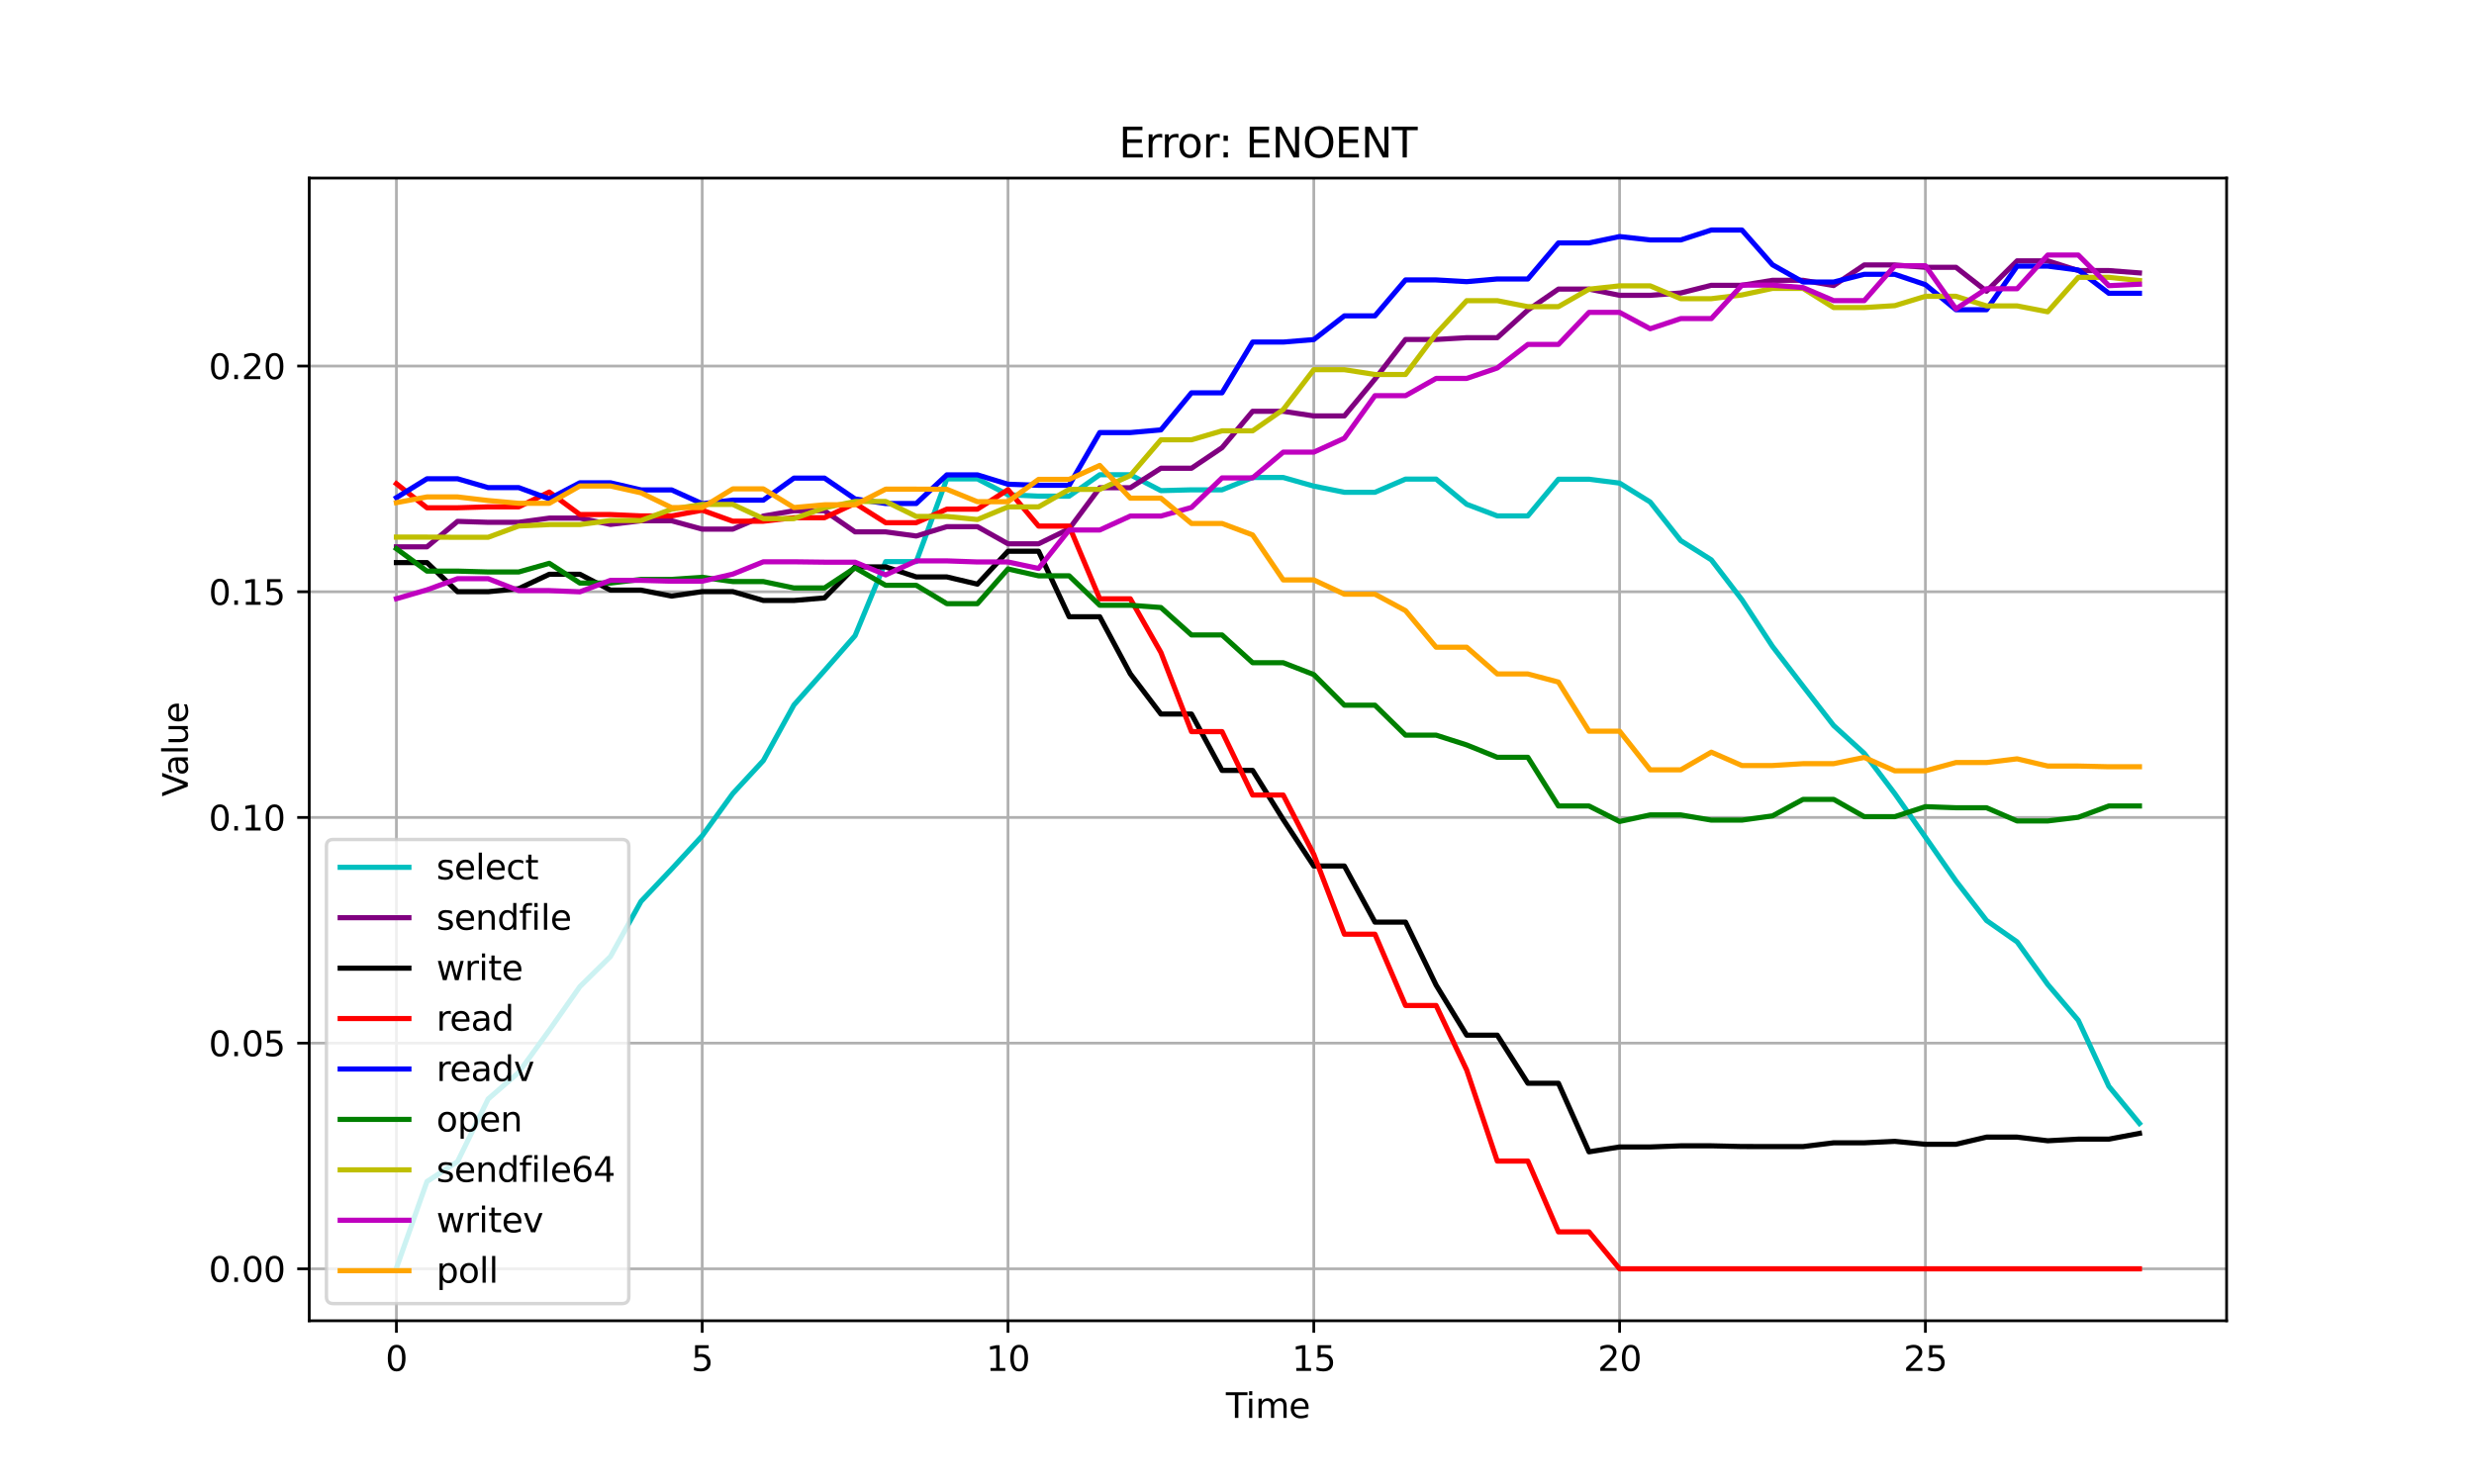 <?xml version="1.0" encoding="utf-8" standalone="no"?>
<!DOCTYPE svg PUBLIC "-//W3C//DTD SVG 1.1//EN"
  "http://www.w3.org/Graphics/SVG/1.1/DTD/svg11.dtd">
<svg xmlns:xlink="http://www.w3.org/1999/xlink" width="720pt" height="432pt" viewBox="0 0 720 432" xmlns="http://www.w3.org/2000/svg" version="1.1">
 <defs>
  <style type="text/css">*{stroke-linejoin: round; stroke-linecap: butt}</style>
 </defs>
 <g id="figure_1">
  <g id="patch_1">
   <path d="M 0 432 
L 720 432 
L 720 0 
L 0 0 
z
" style="fill: #ffffff"/>
  </g>
  <g id="axes_1">
   <g id="patch_2">
    <path d="M 90 384.48 
L 648 384.48 
L 648 51.84 
L 90 51.84 
z
" style="fill: #ffffff"/>
   </g>
   <g id="matplotlib.axis_1">
    <g id="xtick_1">
     <g id="line2d_1">
      <path d="M 115.364 384.48 
L 115.364 51.84 
" clip-path="url(#pcebaffb3e9)" style="fill: none; stroke: #b0b0b0; stroke-width: 0.8; stroke-linecap: square"/>
     </g>
     <g id="line2d_2">
      <defs>
       <path id="m10918c76a4" d="M 0 0 
L 0 3.5 
" style="stroke: #000000; stroke-width: 0.8"/>
      </defs>
      <g>
       <use xlink:href="#m10918c76a4" x="115.364" y="384.48" style="stroke: #000000; stroke-width: 0.8"/>
      </g>
     </g>
     <g id="text_1">
      <!-- 0 -->
      <g transform="translate(112.182 399.078) scale(0.1 -0.1)">
       <defs>
        <path id="DejaVuSans-30" d="M 2034 4250 
Q 1547 4250 1301 3770 
Q 1056 3291 1056 2328 
Q 1056 1369 1301 889 
Q 1547 409 2034 409 
Q 2525 409 2770 889 
Q 3016 1369 3016 2328 
Q 3016 3291 2770 3770 
Q 2525 4250 2034 4250 
z
M 2034 4750 
Q 2819 4750 3233 4129 
Q 3647 3509 3647 2328 
Q 3647 1150 3233 529 
Q 2819 -91 2034 -91 
Q 1250 -91 836 529 
Q 422 1150 422 2328 
Q 422 3509 836 4129 
Q 1250 4750 2034 4750 
z
" transform="scale(0.016)"/>
       </defs>
       <use xlink:href="#DejaVuSans-30"/>
      </g>
     </g>
    </g>
    <g id="xtick_2">
     <g id="line2d_3">
      <path d="M 204.359 384.48 
L 204.359 51.84 
" clip-path="url(#pcebaffb3e9)" style="fill: none; stroke: #b0b0b0; stroke-width: 0.8; stroke-linecap: square"/>
     </g>
     <g id="line2d_4">
      <g>
       <use xlink:href="#m10918c76a4" x="204.359" y="384.48" style="stroke: #000000; stroke-width: 0.8"/>
      </g>
     </g>
     <g id="text_2">
      <!-- 5 -->
      <g transform="translate(201.178 399.078) scale(0.1 -0.1)">
       <defs>
        <path id="DejaVuSans-35" d="M 691 4666 
L 3169 4666 
L 3169 4134 
L 1269 4134 
L 1269 2991 
Q 1406 3038 1543 3061 
Q 1681 3084 1819 3084 
Q 2600 3084 3056 2656 
Q 3513 2228 3513 1497 
Q 3513 744 3044 326 
Q 2575 -91 1722 -91 
Q 1428 -91 1123 -41 
Q 819 9 494 109 
L 494 744 
Q 775 591 1075 516 
Q 1375 441 1709 441 
Q 2250 441 2565 725 
Q 2881 1009 2881 1497 
Q 2881 1984 2565 2268 
Q 2250 2553 1709 2553 
Q 1456 2553 1204 2497 
Q 953 2441 691 2322 
L 691 4666 
z
" transform="scale(0.016)"/>
       </defs>
       <use xlink:href="#DejaVuSans-35"/>
      </g>
     </g>
    </g>
    <g id="xtick_3">
     <g id="line2d_5">
      <path d="M 293.354 384.48 
L 293.354 51.84 
" clip-path="url(#pcebaffb3e9)" style="fill: none; stroke: #b0b0b0; stroke-width: 0.8; stroke-linecap: square"/>
     </g>
     <g id="line2d_6">
      <g>
       <use xlink:href="#m10918c76a4" x="293.354" y="384.48" style="stroke: #000000; stroke-width: 0.8"/>
      </g>
     </g>
     <g id="text_3">
      <!-- 10 -->
      <g transform="translate(286.992 399.078) scale(0.1 -0.1)">
       <defs>
        <path id="DejaVuSans-31" d="M 794 531 
L 1825 531 
L 1825 4091 
L 703 3866 
L 703 4441 
L 1819 4666 
L 2450 4666 
L 2450 531 
L 3481 531 
L 3481 0 
L 794 0 
L 794 531 
z
" transform="scale(0.016)"/>
       </defs>
       <use xlink:href="#DejaVuSans-31"/>
       <use xlink:href="#DejaVuSans-30" x="63.623"/>
      </g>
     </g>
    </g>
    <g id="xtick_4">
     <g id="line2d_7">
      <path d="M 382.349 384.48 
L 382.349 51.84 
" clip-path="url(#pcebaffb3e9)" style="fill: none; stroke: #b0b0b0; stroke-width: 0.8; stroke-linecap: square"/>
     </g>
     <g id="line2d_8">
      <g>
       <use xlink:href="#m10918c76a4" x="382.349" y="384.48" style="stroke: #000000; stroke-width: 0.8"/>
      </g>
     </g>
     <g id="text_4">
      <!-- 15 -->
      <g transform="translate(375.987 399.078) scale(0.1 -0.1)">
       <use xlink:href="#DejaVuSans-31"/>
       <use xlink:href="#DejaVuSans-35" x="63.623"/>
      </g>
     </g>
    </g>
    <g id="xtick_5">
     <g id="line2d_9">
      <path d="M 471.344 384.48 
L 471.344 51.84 
" clip-path="url(#pcebaffb3e9)" style="fill: none; stroke: #b0b0b0; stroke-width: 0.8; stroke-linecap: square"/>
     </g>
     <g id="line2d_10">
      <g>
       <use xlink:href="#m10918c76a4" x="471.344" y="384.48" style="stroke: #000000; stroke-width: 0.8"/>
      </g>
     </g>
     <g id="text_5">
      <!-- 20 -->
      <g transform="translate(464.982 399.078) scale(0.1 -0.1)">
       <defs>
        <path id="DejaVuSans-32" d="M 1228 531 
L 3431 531 
L 3431 0 
L 469 0 
L 469 531 
Q 828 903 1448 1529 
Q 2069 2156 2228 2338 
Q 2531 2678 2651 2914 
Q 2772 3150 2772 3378 
Q 2772 3750 2511 3984 
Q 2250 4219 1831 4219 
Q 1534 4219 1204 4116 
Q 875 4013 500 3803 
L 500 4441 
Q 881 4594 1212 4672 
Q 1544 4750 1819 4750 
Q 2544 4750 2975 4387 
Q 3406 4025 3406 3419 
Q 3406 3131 3298 2873 
Q 3191 2616 2906 2266 
Q 2828 2175 2409 1742 
Q 1991 1309 1228 531 
z
" transform="scale(0.016)"/>
       </defs>
       <use xlink:href="#DejaVuSans-32"/>
       <use xlink:href="#DejaVuSans-30" x="63.623"/>
      </g>
     </g>
    </g>
    <g id="xtick_6">
     <g id="line2d_11">
      <path d="M 560.34 384.48 
L 560.34 51.84 
" clip-path="url(#pcebaffb3e9)" style="fill: none; stroke: #b0b0b0; stroke-width: 0.8; stroke-linecap: square"/>
     </g>
     <g id="line2d_12">
      <g>
       <use xlink:href="#m10918c76a4" x="560.34" y="384.48" style="stroke: #000000; stroke-width: 0.8"/>
      </g>
     </g>
     <g id="text_6">
      <!-- 25 -->
      <g transform="translate(553.977 399.078) scale(0.1 -0.1)">
       <use xlink:href="#DejaVuSans-32"/>
       <use xlink:href="#DejaVuSans-35" x="63.623"/>
      </g>
     </g>
    </g>
    <g id="text_7">
     <!-- Time -->
     <g transform="translate(356.766 412.757) scale(0.1 -0.1)">
      <defs>
       <path id="DejaVuSans-54" d="M -19 4666 
L 3928 4666 
L 3928 4134 
L 2272 4134 
L 2272 0 
L 1638 0 
L 1638 4134 
L -19 4134 
L -19 4666 
z
" transform="scale(0.016)"/>
       <path id="DejaVuSans-69" d="M 603 3500 
L 1178 3500 
L 1178 0 
L 603 0 
L 603 3500 
z
M 603 4863 
L 1178 4863 
L 1178 4134 
L 603 4134 
L 603 4863 
z
" transform="scale(0.016)"/>
       <path id="DejaVuSans-6d" d="M 3328 2828 
Q 3544 3216 3844 3400 
Q 4144 3584 4550 3584 
Q 5097 3584 5394 3201 
Q 5691 2819 5691 2113 
L 5691 0 
L 5113 0 
L 5113 2094 
Q 5113 2597 4934 2840 
Q 4756 3084 4391 3084 
Q 3944 3084 3684 2787 
Q 3425 2491 3425 1978 
L 3425 0 
L 2847 0 
L 2847 2094 
Q 2847 2600 2669 2842 
Q 2491 3084 2119 3084 
Q 1678 3084 1418 2786 
Q 1159 2488 1159 1978 
L 1159 0 
L 581 0 
L 581 3500 
L 1159 3500 
L 1159 2956 
Q 1356 3278 1631 3431 
Q 1906 3584 2284 3584 
Q 2666 3584 2933 3390 
Q 3200 3197 3328 2828 
z
" transform="scale(0.016)"/>
       <path id="DejaVuSans-65" d="M 3597 1894 
L 3597 1613 
L 953 1613 
Q 991 1019 1311 708 
Q 1631 397 2203 397 
Q 2534 397 2845 478 
Q 3156 559 3463 722 
L 3463 178 
Q 3153 47 2828 -22 
Q 2503 -91 2169 -91 
Q 1331 -91 842 396 
Q 353 884 353 1716 
Q 353 2575 817 3079 
Q 1281 3584 2069 3584 
Q 2775 3584 3186 3129 
Q 3597 2675 3597 1894 
z
M 3022 2063 
Q 3016 2534 2758 2815 
Q 2500 3097 2075 3097 
Q 1594 3097 1305 2825 
Q 1016 2553 972 2059 
L 3022 2063 
z
" transform="scale(0.016)"/>
      </defs>
      <use xlink:href="#DejaVuSans-54"/>
      <use xlink:href="#DejaVuSans-69" x="57.959"/>
      <use xlink:href="#DejaVuSans-6d" x="85.742"/>
      <use xlink:href="#DejaVuSans-65" x="183.154"/>
     </g>
    </g>
   </g>
   <g id="matplotlib.axis_2">
    <g id="ytick_1">
     <g id="line2d_13">
      <path d="M 90 369.36 
L 648 369.36 
" clip-path="url(#pcebaffb3e9)" style="fill: none; stroke: #b0b0b0; stroke-width: 0.8; stroke-linecap: square"/>
     </g>
     <g id="line2d_14">
      <defs>
       <path id="mac5ea3d1e0" d="M 0 0 
L -3.5 0 
" style="stroke: #000000; stroke-width: 0.8"/>
      </defs>
      <g>
       <use xlink:href="#mac5ea3d1e0" x="90" y="369.36" style="stroke: #000000; stroke-width: 0.8"/>
      </g>
     </g>
     <g id="text_8">
      <!-- 0.00 -->
      <g transform="translate(60.734 373.159) scale(0.1 -0.1)">
       <defs>
        <path id="DejaVuSans-2e" d="M 684 794 
L 1344 794 
L 1344 0 
L 684 0 
L 684 794 
z
" transform="scale(0.016)"/>
       </defs>
       <use xlink:href="#DejaVuSans-30"/>
       <use xlink:href="#DejaVuSans-2e" x="63.623"/>
       <use xlink:href="#DejaVuSans-30" x="95.41"/>
       <use xlink:href="#DejaVuSans-30" x="159.033"/>
      </g>
     </g>
    </g>
    <g id="ytick_2">
     <g id="line2d_15">
      <path d="M 90 303.66 
L 648 303.66 
" clip-path="url(#pcebaffb3e9)" style="fill: none; stroke: #b0b0b0; stroke-width: 0.8; stroke-linecap: square"/>
     </g>
     <g id="line2d_16">
      <g>
       <use xlink:href="#mac5ea3d1e0" x="90" y="303.66" style="stroke: #000000; stroke-width: 0.8"/>
      </g>
     </g>
     <g id="text_9">
      <!-- 0.05 -->
      <g transform="translate(60.734 307.459) scale(0.1 -0.1)">
       <use xlink:href="#DejaVuSans-30"/>
       <use xlink:href="#DejaVuSans-2e" x="63.623"/>
       <use xlink:href="#DejaVuSans-30" x="95.41"/>
       <use xlink:href="#DejaVuSans-35" x="159.033"/>
      </g>
     </g>
    </g>
    <g id="ytick_3">
     <g id="line2d_17">
      <path d="M 90 237.959 
L 648 237.959 
" clip-path="url(#pcebaffb3e9)" style="fill: none; stroke: #b0b0b0; stroke-width: 0.8; stroke-linecap: square"/>
     </g>
     <g id="line2d_18">
      <g>
       <use xlink:href="#mac5ea3d1e0" x="90" y="237.959" style="stroke: #000000; stroke-width: 0.8"/>
      </g>
     </g>
     <g id="text_10">
      <!-- 0.10 -->
      <g transform="translate(60.734 241.758) scale(0.1 -0.1)">
       <use xlink:href="#DejaVuSans-30"/>
       <use xlink:href="#DejaVuSans-2e" x="63.623"/>
       <use xlink:href="#DejaVuSans-31" x="95.41"/>
       <use xlink:href="#DejaVuSans-30" x="159.033"/>
      </g>
     </g>
    </g>
    <g id="ytick_4">
     <g id="line2d_19">
      <path d="M 90 172.259 
L 648 172.259 
" clip-path="url(#pcebaffb3e9)" style="fill: none; stroke: #b0b0b0; stroke-width: 0.8; stroke-linecap: square"/>
     </g>
     <g id="line2d_20">
      <g>
       <use xlink:href="#mac5ea3d1e0" x="90" y="172.259" style="stroke: #000000; stroke-width: 0.8"/>
      </g>
     </g>
     <g id="text_11">
      <!-- 0.15 -->
      <g transform="translate(60.734 176.058) scale(0.1 -0.1)">
       <use xlink:href="#DejaVuSans-30"/>
       <use xlink:href="#DejaVuSans-2e" x="63.623"/>
       <use xlink:href="#DejaVuSans-31" x="95.41"/>
       <use xlink:href="#DejaVuSans-35" x="159.033"/>
      </g>
     </g>
    </g>
    <g id="ytick_5">
     <g id="line2d_21">
      <path d="M 90 106.558 
L 648 106.558 
" clip-path="url(#pcebaffb3e9)" style="fill: none; stroke: #b0b0b0; stroke-width: 0.8; stroke-linecap: square"/>
     </g>
     <g id="line2d_22">
      <g>
       <use xlink:href="#mac5ea3d1e0" x="90" y="106.558" style="stroke: #000000; stroke-width: 0.8"/>
      </g>
     </g>
     <g id="text_12">
      <!-- 0.20 -->
      <g transform="translate(60.734 110.357) scale(0.1 -0.1)">
       <use xlink:href="#DejaVuSans-30"/>
       <use xlink:href="#DejaVuSans-2e" x="63.623"/>
       <use xlink:href="#DejaVuSans-32" x="95.41"/>
       <use xlink:href="#DejaVuSans-30" x="159.033"/>
      </g>
     </g>
    </g>
    <g id="text_13">
     <!-- Value -->
     <g transform="translate(54.655 231.891) rotate(-90) scale(0.1 -0.1)">
      <defs>
       <path id="DejaVuSans-56" d="M 1831 0 
L 50 4666 
L 709 4666 
L 2188 738 
L 3669 4666 
L 4325 4666 
L 2547 0 
L 1831 0 
z
" transform="scale(0.016)"/>
       <path id="DejaVuSans-61" d="M 2194 1759 
Q 1497 1759 1228 1600 
Q 959 1441 959 1056 
Q 959 750 1161 570 
Q 1363 391 1709 391 
Q 2188 391 2477 730 
Q 2766 1069 2766 1631 
L 2766 1759 
L 2194 1759 
z
M 3341 1997 
L 3341 0 
L 2766 0 
L 2766 531 
Q 2569 213 2275 61 
Q 1981 -91 1556 -91 
Q 1019 -91 701 211 
Q 384 513 384 1019 
Q 384 1609 779 1909 
Q 1175 2209 1959 2209 
L 2766 2209 
L 2766 2266 
Q 2766 2663 2505 2880 
Q 2244 3097 1772 3097 
Q 1472 3097 1187 3025 
Q 903 2953 641 2809 
L 641 3341 
Q 956 3463 1253 3523 
Q 1550 3584 1831 3584 
Q 2591 3584 2966 3190 
Q 3341 2797 3341 1997 
z
" transform="scale(0.016)"/>
       <path id="DejaVuSans-6c" d="M 603 4863 
L 1178 4863 
L 1178 0 
L 603 0 
L 603 4863 
z
" transform="scale(0.016)"/>
       <path id="DejaVuSans-75" d="M 544 1381 
L 544 3500 
L 1119 3500 
L 1119 1403 
Q 1119 906 1312 657 
Q 1506 409 1894 409 
Q 2359 409 2629 706 
Q 2900 1003 2900 1516 
L 2900 3500 
L 3475 3500 
L 3475 0 
L 2900 0 
L 2900 538 
Q 2691 219 2414 64 
Q 2138 -91 1772 -91 
Q 1169 -91 856 284 
Q 544 659 544 1381 
z
M 1991 3584 
L 1991 3584 
z
" transform="scale(0.016)"/>
      </defs>
      <use xlink:href="#DejaVuSans-56"/>
      <use xlink:href="#DejaVuSans-61" x="60.658"/>
      <use xlink:href="#DejaVuSans-6c" x="121.938"/>
      <use xlink:href="#DejaVuSans-75" x="149.721"/>
      <use xlink:href="#DejaVuSans-65" x="213.1"/>
     </g>
    </g>
   </g>
   <g id="line2d_23">
    <path d="M 115.364 369.159 
L 124.263 343.945 
L 133.163 338.143 
L 142.062 319.93 
L 150.962 312.182 
L 159.861 299.897 
L 168.761 287.207 
L 177.66 278.448 
L 186.56 262.389 
L 195.459 252.99 
L 204.359 243.314 
L 213.258 231.02 
L 222.158 221.4 
L 231.057 205.213 
L 239.957 195.192 
L 248.856 185.046 
L 257.756 163.489 
L 266.656 163.489 
L 275.555 139.408 
L 284.455 139.408 
L 293.354 144.019 
L 302.254 144.431 
L 311.153 144.431 
L 320.053 138.201 
L 328.952 138.201 
L 337.852 142.825 
L 346.751 142.591 
L 355.651 142.591 
L 364.55 138.998 
L 373.45 138.998 
L 382.349 141.512 
L 391.249 143.305 
L 400.148 143.305 
L 409.048 139.469 
L 417.947 139.469 
L 426.847 146.802 
L 435.746 150.181 
L 444.646 150.181 
L 453.545 139.505 
L 462.445 139.505 
L 471.344 140.633 
L 480.244 146.135 
L 489.144 157.381 
L 498.043 162.977 
L 506.943 174.573 
L 515.842 188.182 
L 524.742 199.76 
L 533.641 211.204 
L 542.541 219.298 
L 551.44 231.044 
L 560.34 243.695 
L 569.239 256.462 
L 578.139 267.97 
L 587.038 274.191 
L 595.938 286.563 
L 604.837 297.027 
L 613.737 316.243 
L 622.636 327.034 
" clip-path="url(#pcebaffb3e9)" style="fill: none; stroke: #00bfbf; stroke-width: 1.5; stroke-linecap: square"/>
   </g>
   <g id="line2d_24">
    <path d="M 115.364 159.189 
L 124.263 159.189 
L 133.163 151.768 
L 142.062 152.048 
L 150.962 152.048 
L 159.861 150.824 
L 168.761 150.824 
L 177.66 152.66 
L 186.56 151.603 
L 195.459 151.603 
L 204.359 154.033 
L 213.258 154.033 
L 222.158 150.222 
L 231.057 148.685 
L 239.957 148.685 
L 248.856 154.831 
L 257.756 154.831 
L 266.656 156.04 
L 275.555 153.312 
L 284.455 153.312 
L 293.354 158.3 
L 302.254 158.3 
L 311.153 153.964 
L 320.053 141.987 
L 328.952 141.987 
L 337.852 136.311 
L 346.751 136.311 
L 355.651 130.322 
L 364.55 119.728 
L 373.45 119.728 
L 382.349 121.081 
L 391.249 121.081 
L 400.148 110.351 
L 409.048 98.82 
L 417.947 98.82 
L 426.847 98.306 
L 435.746 98.306 
L 444.646 90.254 
L 453.545 84.158 
L 462.445 84.158 
L 471.344 85.968 
L 480.244 85.968 
L 489.144 85.286 
L 498.043 83.052 
L 506.943 83.052 
L 515.842 81.601 
L 524.742 81.601 
L 533.641 83.13 
L 542.541 77.132 
L 551.44 77.132 
L 560.34 77.813 
L 569.239 77.813 
L 578.139 84.777 
L 587.038 75.929 
L 595.938 75.929 
L 604.837 78.767 
L 613.737 78.767 
L 622.636 79.444 
" clip-path="url(#pcebaffb3e9)" style="fill: none; stroke: #800080; stroke-width: 1.5; stroke-linecap: square"/>
   </g>
   <g id="line2d_25">
    <path d="M 115.364 163.77 
L 124.263 163.77 
L 133.163 172.25 
L 142.062 172.25 
L 150.962 171.363 
L 159.861 167.17 
L 168.761 167.17 
L 177.66 171.785 
L 186.56 171.785 
L 195.459 173.524 
L 204.359 172.222 
L 213.258 172.222 
L 222.158 174.799 
L 231.057 174.799 
L 239.957 174.051 
L 248.856 165.026 
L 257.756 165.026 
L 266.656 167.945 
L 275.555 167.945 
L 284.455 170.047 
L 293.354 160.463 
L 302.254 160.463 
L 311.153 179.532 
L 320.053 179.532 
L 328.952 196.165 
L 337.852 207.864 
L 346.751 207.864 
L 355.651 224.267 
L 364.55 224.267 
L 373.45 238.575 
L 382.349 252.104 
L 391.249 252.104 
L 400.148 268.435 
L 409.048 268.435 
L 417.947 286.769 
L 426.847 301.339 
L 435.746 301.339 
L 444.646 315.339 
L 453.545 315.339 
L 462.445 335.302 
L 471.344 333.886 
L 480.244 333.886 
L 489.144 333.551 
L 498.043 333.551 
L 506.943 333.759 
L 515.842 333.774 
L 524.742 333.774 
L 533.641 332.677 
L 542.541 332.677 
L 551.44 332.252 
L 560.34 333.1 
L 569.239 333.1 
L 578.139 331.019 
L 587.038 331.019 
L 595.938 332.08 
L 604.837 331.609 
L 613.737 331.609 
L 622.636 329.928 
" clip-path="url(#pcebaffb3e9)" style="fill: none; stroke: #000000; stroke-width: 1.5; stroke-linecap: square"/>
   </g>
   <g id="line2d_26">
    <path d="M 115.364 140.81 
L 124.263 147.816 
L 133.163 147.816 
L 142.062 147.55 
L 150.962 147.55 
L 159.861 143.234 
L 168.761 149.788 
L 177.66 149.788 
L 186.56 150.192 
L 195.459 150.192 
L 204.359 148.526 
L 213.258 151.728 
L 222.158 151.728 
L 231.057 150.71 
L 239.957 150.71 
L 248.856 146.532 
L 257.756 152.155 
L 266.656 152.155 
L 275.555 148.214 
L 284.455 148.214 
L 293.354 142.549 
L 302.254 153.15 
L 311.153 153.15 
L 320.053 174.31 
L 328.952 174.31 
L 337.852 189.93 
L 346.751 212.976 
L 355.651 212.976 
L 364.55 231.436 
L 373.45 231.436 
L 382.349 248.722 
L 391.249 271.95 
L 400.148 271.95 
L 409.048 292.701 
L 417.947 292.701 
L 426.847 311.501 
L 435.746 337.992 
L 444.646 337.992 
L 453.545 358.6 
L 462.445 358.6 
L 471.344 369.36 
L 480.244 369.36 
L 489.144 369.36 
L 498.043 369.36 
L 506.943 369.36 
L 515.842 369.36 
L 524.742 369.36 
L 533.641 369.36 
L 542.541 369.36 
L 551.44 369.36 
L 560.34 369.36 
L 569.239 369.36 
L 578.139 369.36 
L 587.038 369.36 
L 595.938 369.36 
L 604.837 369.36 
L 613.737 369.36 
L 622.636 369.36 
" clip-path="url(#pcebaffb3e9)" style="fill: none; stroke: #ff0000; stroke-width: 1.5; stroke-linecap: square"/>
   </g>
   <g id="line2d_27">
    <path d="M 115.364 144.87 
L 124.263 139.371 
L 133.163 139.371 
L 142.062 141.946 
L 150.962 141.946 
L 159.861 145.21 
L 168.761 140.536 
L 177.66 140.536 
L 186.56 142.612 
L 195.459 142.612 
L 204.359 146.621 
L 213.258 145.592 
L 222.158 145.592 
L 231.057 139.18 
L 239.957 139.18 
L 248.856 145.251 
L 257.756 146.575 
L 266.656 146.575 
L 275.555 138.233 
L 284.455 138.233 
L 293.354 140.958 
L 302.254 141.267 
L 311.153 141.267 
L 320.053 125.922 
L 328.952 125.922 
L 337.852 125.144 
L 346.751 114.35 
L 355.651 114.35 
L 364.55 99.578 
L 373.45 99.578 
L 382.349 98.853 
L 391.249 91.948 
L 400.148 91.948 
L 409.048 81.492 
L 417.947 81.492 
L 426.847 81.991 
L 435.746 81.21 
L 444.646 81.21 
L 453.545 70.717 
L 462.445 70.717 
L 471.344 68.862 
L 480.244 69.849 
L 489.144 69.849 
L 498.043 66.96 
L 506.943 66.96 
L 515.842 77.078 
L 524.742 82.097 
L 533.641 82.097 
L 542.541 79.854 
L 551.44 79.854 
L 560.34 82.859 
L 569.239 90.155 
L 578.139 90.155 
L 587.038 77.468 
L 595.938 77.468 
L 604.837 78.606 
L 613.737 85.389 
L 622.636 85.389 
" clip-path="url(#pcebaffb3e9)" style="fill: none; stroke: #0000ff; stroke-width: 1.5; stroke-linecap: square"/>
   </g>
   <g id="line2d_28">
    <path d="M 115.364 159.74 
L 124.263 166.249 
L 133.163 166.249 
L 142.062 166.503 
L 150.962 166.503 
L 159.861 163.987 
L 168.761 169.727 
L 177.66 169.727 
L 186.56 168.669 
L 195.459 168.669 
L 204.359 168.06 
L 213.258 169.297 
L 222.158 169.297 
L 231.057 171.159 
L 239.957 171.159 
L 248.856 165.291 
L 257.756 170.386 
L 266.656 170.386 
L 275.555 175.731 
L 284.455 175.731 
L 293.354 165.622 
L 302.254 167.626 
L 311.153 167.626 
L 320.053 176.191 
L 328.952 176.191 
L 337.852 176.851 
L 346.751 184.838 
L 355.651 184.838 
L 364.55 192.917 
L 373.45 192.917 
L 382.349 196.375 
L 391.249 205.284 
L 400.148 205.284 
L 409.048 214.003 
L 417.947 214.003 
L 426.847 216.858 
L 435.746 220.455 
L 444.646 220.455 
L 453.545 234.631 
L 462.445 234.631 
L 471.344 239.134 
L 480.244 237.225 
L 489.144 237.225 
L 498.043 238.738 
L 506.943 238.738 
L 515.842 237.505 
L 524.742 232.701 
L 533.641 232.701 
L 542.541 237.736 
L 551.44 237.736 
L 560.34 234.824 
L 569.239 235.142 
L 578.139 235.142 
L 587.038 238.983 
L 595.938 238.983 
L 604.837 237.917 
L 613.737 234.621 
L 622.636 234.621 
" clip-path="url(#pcebaffb3e9)" style="fill: none; stroke: #008000; stroke-width: 1.5; stroke-linecap: square"/>
   </g>
   <g id="line2d_29">
    <path d="M 115.364 156.356 
L 124.263 156.356 
L 133.163 156.407 
L 142.062 156.407 
L 150.962 153.119 
L 159.861 152.704 
L 168.761 152.704 
L 177.66 151.523 
L 186.56 151.523 
L 195.459 148.232 
L 204.359 146.839 
L 213.258 146.839 
L 222.158 150.98 
L 231.057 150.98 
L 239.957 147.822 
L 248.856 145.981 
L 257.756 145.981 
L 266.656 150.343 
L 275.555 150.343 
L 284.455 151.236 
L 293.354 147.56 
L 302.254 147.56 
L 311.153 142.462 
L 320.053 142.462 
L 328.952 138.424 
L 337.852 128.033 
L 346.751 128.033 
L 355.651 125.418 
L 364.55 125.418 
L 373.45 119.235 
L 382.349 107.618 
L 391.249 107.618 
L 400.148 109.013 
L 409.048 109.013 
L 417.947 97.136 
L 426.847 87.525 
L 435.746 87.525 
L 444.646 89.27 
L 453.545 89.27 
L 462.445 84.189 
L 471.344 83.21 
L 480.244 83.21 
L 489.144 86.95 
L 498.043 86.95 
L 506.943 85.862 
L 515.842 83.96 
L 524.742 83.96 
L 533.641 89.53 
L 542.541 89.53 
L 551.44 88.975 
L 560.34 86.257 
L 569.239 86.257 
L 578.139 89.049 
L 587.038 89.049 
L 595.938 90.76 
L 604.837 80.734 
L 613.737 80.734 
L 622.636 81.665 
" clip-path="url(#pcebaffb3e9)" style="fill: none; stroke: #bfbf00; stroke-width: 1.5; stroke-linecap: square"/>
   </g>
   <g id="line2d_30">
    <path d="M 115.364 174.291 
L 124.263 171.705 
L 133.163 168.454 
L 142.062 168.454 
L 150.962 171.925 
L 159.861 171.925 
L 168.761 172.281 
L 177.66 168.944 
L 186.56 168.944 
L 195.459 169.196 
L 204.359 169.196 
L 213.258 167.129 
L 222.158 163.541 
L 231.057 163.541 
L 239.957 163.654 
L 248.856 163.654 
L 257.756 167.358 
L 266.656 163.276 
L 275.555 163.276 
L 284.455 163.59 
L 293.354 163.59 
L 302.254 165.477 
L 311.153 154.291 
L 320.053 154.291 
L 328.952 150.225 
L 337.852 150.225 
L 346.751 147.722 
L 355.651 139.115 
L 364.55 139.115 
L 373.45 131.618 
L 382.349 131.618 
L 391.249 127.57 
L 400.148 115.184 
L 409.048 115.184 
L 417.947 110.161 
L 426.847 110.161 
L 435.746 107.124 
L 444.646 100.262 
L 453.545 100.262 
L 462.445 90.937 
L 471.344 90.937 
L 480.244 95.702 
L 489.144 92.743 
L 498.043 92.743 
L 506.943 83.008 
L 515.842 83.008 
L 524.742 83.717 
L 533.641 87.519 
L 542.541 87.519 
L 551.44 77.361 
L 560.34 77.361 
L 569.239 89.915 
L 578.139 84.058 
L 587.038 84.058 
L 595.938 74.25 
L 604.837 74.25 
L 613.737 83.159 
L 622.636 82.738 
" clip-path="url(#pcebaffb3e9)" style="fill: none; stroke: #bf00bf; stroke-width: 1.5; stroke-linecap: square"/>
   </g>
   <g id="line2d_31">
    <path d="M 115.364 146.323 
L 124.263 144.659 
L 133.163 144.659 
L 142.062 145.707 
L 150.962 146.516 
L 159.861 146.516 
L 168.761 141.477 
L 177.66 141.477 
L 186.56 143.466 
L 195.459 147.771 
L 204.359 147.771 
L 213.258 142.316 
L 222.158 142.316 
L 231.057 147.753 
L 239.957 146.949 
L 248.856 146.949 
L 257.756 142.398 
L 266.656 142.398 
L 275.555 142.43 
L 284.455 146.044 
L 293.354 146.044 
L 302.254 139.545 
L 311.153 139.545 
L 320.053 135.492 
L 328.952 145.015 
L 337.852 145.015 
L 346.751 152.389 
L 355.651 152.389 
L 364.55 155.724 
L 373.45 168.817 
L 382.349 168.817 
L 391.249 172.975 
L 400.148 172.975 
L 409.048 177.76 
L 417.947 188.404 
L 426.847 188.404 
L 435.746 196.191 
L 444.646 196.191 
L 453.545 198.553 
L 462.445 212.848 
L 471.344 212.848 
L 480.244 224.107 
L 489.144 224.107 
L 498.043 218.961 
L 506.943 222.847 
L 515.842 222.847 
L 524.742 222.308 
L 533.641 222.308 
L 542.541 220.493 
L 551.44 224.394 
L 560.34 224.394 
L 569.239 221.971 
L 578.139 221.971 
L 587.038 220.901 
L 595.938 222.997 
L 604.837 222.997 
L 613.737 223.208 
L 622.636 223.208 
" clip-path="url(#pcebaffb3e9)" style="fill: none; stroke: #ffa500; stroke-width: 1.5; stroke-linecap: square"/>
   </g>
   <g id="patch_3">
    <path d="M 90 384.48 
L 90 51.84 
" style="fill: none; stroke: #000000; stroke-width: 0.8; stroke-linejoin: miter; stroke-linecap: square"/>
   </g>
   <g id="patch_4">
    <path d="M 648 384.48 
L 648 51.84 
" style="fill: none; stroke: #000000; stroke-width: 0.8; stroke-linejoin: miter; stroke-linecap: square"/>
   </g>
   <g id="patch_5">
    <path d="M 90 384.48 
L 648 384.48 
" style="fill: none; stroke: #000000; stroke-width: 0.8; stroke-linejoin: miter; stroke-linecap: square"/>
   </g>
   <g id="patch_6">
    <path d="M 90 51.84 
L 648 51.84 
" style="fill: none; stroke: #000000; stroke-width: 0.8; stroke-linejoin: miter; stroke-linecap: square"/>
   </g>
   <g id="text_14">
    <!-- Error: ENOENT -->
    <g transform="translate(325.607 45.84) scale(0.12 -0.12)">
     <defs>
      <path id="DejaVuSans-45" d="M 628 4666 
L 3578 4666 
L 3578 4134 
L 1259 4134 
L 1259 2753 
L 3481 2753 
L 3481 2222 
L 1259 2222 
L 1259 531 
L 3634 531 
L 3634 0 
L 628 0 
L 628 4666 
z
" transform="scale(0.016)"/>
      <path id="DejaVuSans-72" d="M 2631 2963 
Q 2534 3019 2420 3045 
Q 2306 3072 2169 3072 
Q 1681 3072 1420 2755 
Q 1159 2438 1159 1844 
L 1159 0 
L 581 0 
L 581 3500 
L 1159 3500 
L 1159 2956 
Q 1341 3275 1631 3429 
Q 1922 3584 2338 3584 
Q 2397 3584 2469 3576 
Q 2541 3569 2628 3553 
L 2631 2963 
z
" transform="scale(0.016)"/>
      <path id="DejaVuSans-6f" d="M 1959 3097 
Q 1497 3097 1228 2736 
Q 959 2375 959 1747 
Q 959 1119 1226 758 
Q 1494 397 1959 397 
Q 2419 397 2687 759 
Q 2956 1122 2956 1747 
Q 2956 2369 2687 2733 
Q 2419 3097 1959 3097 
z
M 1959 3584 
Q 2709 3584 3137 3096 
Q 3566 2609 3566 1747 
Q 3566 888 3137 398 
Q 2709 -91 1959 -91 
Q 1206 -91 779 398 
Q 353 888 353 1747 
Q 353 2609 779 3096 
Q 1206 3584 1959 3584 
z
" transform="scale(0.016)"/>
      <path id="DejaVuSans-3a" d="M 750 794 
L 1409 794 
L 1409 0 
L 750 0 
L 750 794 
z
M 750 3309 
L 1409 3309 
L 1409 2516 
L 750 2516 
L 750 3309 
z
" transform="scale(0.016)"/>
      <path id="DejaVuSans-20" transform="scale(0.016)"/>
      <path id="DejaVuSans-4e" d="M 628 4666 
L 1478 4666 
L 3547 763 
L 3547 4666 
L 4159 4666 
L 4159 0 
L 3309 0 
L 1241 3903 
L 1241 0 
L 628 0 
L 628 4666 
z
" transform="scale(0.016)"/>
      <path id="DejaVuSans-4f" d="M 2522 4238 
Q 1834 4238 1429 3725 
Q 1025 3213 1025 2328 
Q 1025 1447 1429 934 
Q 1834 422 2522 422 
Q 3209 422 3611 934 
Q 4013 1447 4013 2328 
Q 4013 3213 3611 3725 
Q 3209 4238 2522 4238 
z
M 2522 4750 
Q 3503 4750 4090 4092 
Q 4678 3434 4678 2328 
Q 4678 1225 4090 567 
Q 3503 -91 2522 -91 
Q 1538 -91 948 565 
Q 359 1222 359 2328 
Q 359 3434 948 4092 
Q 1538 4750 2522 4750 
z
" transform="scale(0.016)"/>
     </defs>
     <use xlink:href="#DejaVuSans-45"/>
     <use xlink:href="#DejaVuSans-72" x="63.184"/>
     <use xlink:href="#DejaVuSans-72" x="102.547"/>
     <use xlink:href="#DejaVuSans-6f" x="141.41"/>
     <use xlink:href="#DejaVuSans-72" x="202.592"/>
     <use xlink:href="#DejaVuSans-3a" x="241.955"/>
     <use xlink:href="#DejaVuSans-20" x="275.646"/>
     <use xlink:href="#DejaVuSans-45" x="307.434"/>
     <use xlink:href="#DejaVuSans-4e" x="370.617"/>
     <use xlink:href="#DejaVuSans-4f" x="445.422"/>
     <use xlink:href="#DejaVuSans-45" x="524.133"/>
     <use xlink:href="#DejaVuSans-4e" x="587.316"/>
     <use xlink:href="#DejaVuSans-54" x="662.121"/>
    </g>
   </g>
   <g id="legend_1">
    <g id="patch_7">
     <path d="M 97 379.48 
L 181.003 379.48 
Q 183.003 379.48 183.003 377.48 
L 183.003 246.377 
Q 183.003 244.377 181.003 244.377 
L 97 244.377 
Q 95 244.377 95 246.377 
L 95 377.48 
Q 95 379.48 97 379.48 
z
" style="fill: #ffffff; opacity: 0.8; stroke: #cccccc; stroke-linejoin: miter"/>
    </g>
    <g id="line2d_32">
     <path d="M 99 252.475 
L 109 252.475 
L 119 252.475 
" style="fill: none; stroke: #00bfbf; stroke-width: 1.5; stroke-linecap: square"/>
    </g>
    <g id="text_15">
     <!-- select -->
     <g transform="translate(127 255.975) scale(0.1 -0.1)">
      <defs>
       <path id="DejaVuSans-73" d="M 2834 3397 
L 2834 2853 
Q 2591 2978 2328 3040 
Q 2066 3103 1784 3103 
Q 1356 3103 1142 2972 
Q 928 2841 928 2578 
Q 928 2378 1081 2264 
Q 1234 2150 1697 2047 
L 1894 2003 
Q 2506 1872 2764 1633 
Q 3022 1394 3022 966 
Q 3022 478 2636 193 
Q 2250 -91 1575 -91 
Q 1294 -91 989 -36 
Q 684 19 347 128 
L 347 722 
Q 666 556 975 473 
Q 1284 391 1588 391 
Q 1994 391 2212 530 
Q 2431 669 2431 922 
Q 2431 1156 2273 1281 
Q 2116 1406 1581 1522 
L 1381 1569 
Q 847 1681 609 1914 
Q 372 2147 372 2553 
Q 372 3047 722 3315 
Q 1072 3584 1716 3584 
Q 2034 3584 2315 3537 
Q 2597 3491 2834 3397 
z
" transform="scale(0.016)"/>
       <path id="DejaVuSans-63" d="M 3122 3366 
L 3122 2828 
Q 2878 2963 2633 3030 
Q 2388 3097 2138 3097 
Q 1578 3097 1268 2742 
Q 959 2388 959 1747 
Q 959 1106 1268 751 
Q 1578 397 2138 397 
Q 2388 397 2633 464 
Q 2878 531 3122 666 
L 3122 134 
Q 2881 22 2623 -34 
Q 2366 -91 2075 -91 
Q 1284 -91 818 406 
Q 353 903 353 1747 
Q 353 2603 823 3093 
Q 1294 3584 2113 3584 
Q 2378 3584 2631 3529 
Q 2884 3475 3122 3366 
z
" transform="scale(0.016)"/>
       <path id="DejaVuSans-74" d="M 1172 4494 
L 1172 3500 
L 2356 3500 
L 2356 3053 
L 1172 3053 
L 1172 1153 
Q 1172 725 1289 603 
Q 1406 481 1766 481 
L 2356 481 
L 2356 0 
L 1766 0 
Q 1100 0 847 248 
Q 594 497 594 1153 
L 594 3053 
L 172 3053 
L 172 3500 
L 594 3500 
L 594 4494 
L 1172 4494 
z
" transform="scale(0.016)"/>
      </defs>
      <use xlink:href="#DejaVuSans-73"/>
      <use xlink:href="#DejaVuSans-65" x="52.1"/>
      <use xlink:href="#DejaVuSans-6c" x="113.623"/>
      <use xlink:href="#DejaVuSans-65" x="141.406"/>
      <use xlink:href="#DejaVuSans-63" x="202.93"/>
      <use xlink:href="#DejaVuSans-74" x="257.91"/>
     </g>
    </g>
    <g id="line2d_33">
     <path d="M 99 267.153 
L 109 267.153 
L 119 267.153 
" style="fill: none; stroke: #800080; stroke-width: 1.5; stroke-linecap: square"/>
    </g>
    <g id="text_16">
     <!-- sendfile -->
     <g transform="translate(127 270.653) scale(0.1 -0.1)">
      <defs>
       <path id="DejaVuSans-6e" d="M 3513 2113 
L 3513 0 
L 2938 0 
L 2938 2094 
Q 2938 2591 2744 2837 
Q 2550 3084 2163 3084 
Q 1697 3084 1428 2787 
Q 1159 2491 1159 1978 
L 1159 0 
L 581 0 
L 581 3500 
L 1159 3500 
L 1159 2956 
Q 1366 3272 1645 3428 
Q 1925 3584 2291 3584 
Q 2894 3584 3203 3211 
Q 3513 2838 3513 2113 
z
" transform="scale(0.016)"/>
       <path id="DejaVuSans-64" d="M 2906 2969 
L 2906 4863 
L 3481 4863 
L 3481 0 
L 2906 0 
L 2906 525 
Q 2725 213 2448 61 
Q 2172 -91 1784 -91 
Q 1150 -91 751 415 
Q 353 922 353 1747 
Q 353 2572 751 3078 
Q 1150 3584 1784 3584 
Q 2172 3584 2448 3432 
Q 2725 3281 2906 2969 
z
M 947 1747 
Q 947 1113 1208 752 
Q 1469 391 1925 391 
Q 2381 391 2643 752 
Q 2906 1113 2906 1747 
Q 2906 2381 2643 2742 
Q 2381 3103 1925 3103 
Q 1469 3103 1208 2742 
Q 947 2381 947 1747 
z
" transform="scale(0.016)"/>
       <path id="DejaVuSans-66" d="M 2375 4863 
L 2375 4384 
L 1825 4384 
Q 1516 4384 1395 4259 
Q 1275 4134 1275 3809 
L 1275 3500 
L 2222 3500 
L 2222 3053 
L 1275 3053 
L 1275 0 
L 697 0 
L 697 3053 
L 147 3053 
L 147 3500 
L 697 3500 
L 697 3744 
Q 697 4328 969 4595 
Q 1241 4863 1831 4863 
L 2375 4863 
z
" transform="scale(0.016)"/>
      </defs>
      <use xlink:href="#DejaVuSans-73"/>
      <use xlink:href="#DejaVuSans-65" x="52.1"/>
      <use xlink:href="#DejaVuSans-6e" x="113.623"/>
      <use xlink:href="#DejaVuSans-64" x="177.002"/>
      <use xlink:href="#DejaVuSans-66" x="240.479"/>
      <use xlink:href="#DejaVuSans-69" x="275.684"/>
      <use xlink:href="#DejaVuSans-6c" x="303.467"/>
      <use xlink:href="#DejaVuSans-65" x="331.25"/>
     </g>
    </g>
    <g id="line2d_34">
     <path d="M 99 281.832 
L 109 281.832 
L 119 281.832 
" style="fill: none; stroke: #000000; stroke-width: 1.5; stroke-linecap: square"/>
    </g>
    <g id="text_17">
     <!-- write -->
     <g transform="translate(127 285.332) scale(0.1 -0.1)">
      <defs>
       <path id="DejaVuSans-77" d="M 269 3500 
L 844 3500 
L 1563 769 
L 2278 3500 
L 2956 3500 
L 3675 769 
L 4391 3500 
L 4966 3500 
L 4050 0 
L 3372 0 
L 2619 2869 
L 1863 0 
L 1184 0 
L 269 3500 
z
" transform="scale(0.016)"/>
      </defs>
      <use xlink:href="#DejaVuSans-77"/>
      <use xlink:href="#DejaVuSans-72" x="81.787"/>
      <use xlink:href="#DejaVuSans-69" x="122.9"/>
      <use xlink:href="#DejaVuSans-74" x="150.684"/>
      <use xlink:href="#DejaVuSans-65" x="189.893"/>
     </g>
    </g>
    <g id="line2d_35">
     <path d="M 99 296.51 
L 109 296.51 
L 119 296.51 
" style="fill: none; stroke: #ff0000; stroke-width: 1.5; stroke-linecap: square"/>
    </g>
    <g id="text_18">
     <!-- read -->
     <g transform="translate(127 300.01) scale(0.1 -0.1)">
      <use xlink:href="#DejaVuSans-72"/>
      <use xlink:href="#DejaVuSans-65" x="38.863"/>
      <use xlink:href="#DejaVuSans-61" x="100.387"/>
      <use xlink:href="#DejaVuSans-64" x="161.666"/>
     </g>
    </g>
    <g id="line2d_36">
     <path d="M 99 311.188 
L 109 311.188 
L 119 311.188 
" style="fill: none; stroke: #0000ff; stroke-width: 1.5; stroke-linecap: square"/>
    </g>
    <g id="text_19">
     <!-- readv -->
     <g transform="translate(127 314.688) scale(0.1 -0.1)">
      <defs>
       <path id="DejaVuSans-76" d="M 191 3500 
L 800 3500 
L 1894 563 
L 2988 3500 
L 3597 3500 
L 2284 0 
L 1503 0 
L 191 3500 
z
" transform="scale(0.016)"/>
      </defs>
      <use xlink:href="#DejaVuSans-72"/>
      <use xlink:href="#DejaVuSans-65" x="38.863"/>
      <use xlink:href="#DejaVuSans-61" x="100.387"/>
      <use xlink:href="#DejaVuSans-64" x="161.666"/>
      <use xlink:href="#DejaVuSans-76" x="225.143"/>
     </g>
    </g>
    <g id="line2d_37">
     <path d="M 99 325.866 
L 109 325.866 
L 119 325.866 
" style="fill: none; stroke: #008000; stroke-width: 1.5; stroke-linecap: square"/>
    </g>
    <g id="text_20">
     <!-- open -->
     <g transform="translate(127 329.366) scale(0.1 -0.1)">
      <defs>
       <path id="DejaVuSans-70" d="M 1159 525 
L 1159 -1331 
L 581 -1331 
L 581 3500 
L 1159 3500 
L 1159 2969 
Q 1341 3281 1617 3432 
Q 1894 3584 2278 3584 
Q 2916 3584 3314 3078 
Q 3713 2572 3713 1747 
Q 3713 922 3314 415 
Q 2916 -91 2278 -91 
Q 1894 -91 1617 61 
Q 1341 213 1159 525 
z
M 3116 1747 
Q 3116 2381 2855 2742 
Q 2594 3103 2138 3103 
Q 1681 3103 1420 2742 
Q 1159 2381 1159 1747 
Q 1159 1113 1420 752 
Q 1681 391 2138 391 
Q 2594 391 2855 752 
Q 3116 1113 3116 1747 
z
" transform="scale(0.016)"/>
      </defs>
      <use xlink:href="#DejaVuSans-6f"/>
      <use xlink:href="#DejaVuSans-70" x="61.182"/>
      <use xlink:href="#DejaVuSans-65" x="124.658"/>
      <use xlink:href="#DejaVuSans-6e" x="186.182"/>
     </g>
    </g>
    <g id="line2d_38">
     <path d="M 99 340.544 
L 109 340.544 
L 119 340.544 
" style="fill: none; stroke: #bfbf00; stroke-width: 1.5; stroke-linecap: square"/>
    </g>
    <g id="text_21">
     <!-- sendfile64 -->
     <g transform="translate(127 344.044) scale(0.1 -0.1)">
      <defs>
       <path id="DejaVuSans-36" d="M 2113 2584 
Q 1688 2584 1439 2293 
Q 1191 2003 1191 1497 
Q 1191 994 1439 701 
Q 1688 409 2113 409 
Q 2538 409 2786 701 
Q 3034 994 3034 1497 
Q 3034 2003 2786 2293 
Q 2538 2584 2113 2584 
z
M 3366 4563 
L 3366 3988 
Q 3128 4100 2886 4159 
Q 2644 4219 2406 4219 
Q 1781 4219 1451 3797 
Q 1122 3375 1075 2522 
Q 1259 2794 1537 2939 
Q 1816 3084 2150 3084 
Q 2853 3084 3261 2657 
Q 3669 2231 3669 1497 
Q 3669 778 3244 343 
Q 2819 -91 2113 -91 
Q 1303 -91 875 529 
Q 447 1150 447 2328 
Q 447 3434 972 4092 
Q 1497 4750 2381 4750 
Q 2619 4750 2861 4703 
Q 3103 4656 3366 4563 
z
" transform="scale(0.016)"/>
       <path id="DejaVuSans-34" d="M 2419 4116 
L 825 1625 
L 2419 1625 
L 2419 4116 
z
M 2253 4666 
L 3047 4666 
L 3047 1625 
L 3713 1625 
L 3713 1100 
L 3047 1100 
L 3047 0 
L 2419 0 
L 2419 1100 
L 313 1100 
L 313 1709 
L 2253 4666 
z
" transform="scale(0.016)"/>
      </defs>
      <use xlink:href="#DejaVuSans-73"/>
      <use xlink:href="#DejaVuSans-65" x="52.1"/>
      <use xlink:href="#DejaVuSans-6e" x="113.623"/>
      <use xlink:href="#DejaVuSans-64" x="177.002"/>
      <use xlink:href="#DejaVuSans-66" x="240.479"/>
      <use xlink:href="#DejaVuSans-69" x="275.684"/>
      <use xlink:href="#DejaVuSans-6c" x="303.467"/>
      <use xlink:href="#DejaVuSans-65" x="331.25"/>
      <use xlink:href="#DejaVuSans-36" x="392.773"/>
      <use xlink:href="#DejaVuSans-34" x="456.396"/>
     </g>
    </g>
    <g id="line2d_39">
     <path d="M 99 355.222 
L 109 355.222 
L 119 355.222 
" style="fill: none; stroke: #bf00bf; stroke-width: 1.5; stroke-linecap: square"/>
    </g>
    <g id="text_22">
     <!-- writev -->
     <g transform="translate(127 358.722) scale(0.1 -0.1)">
      <use xlink:href="#DejaVuSans-77"/>
      <use xlink:href="#DejaVuSans-72" x="81.787"/>
      <use xlink:href="#DejaVuSans-69" x="122.9"/>
      <use xlink:href="#DejaVuSans-74" x="150.684"/>
      <use xlink:href="#DejaVuSans-65" x="189.893"/>
      <use xlink:href="#DejaVuSans-76" x="251.416"/>
     </g>
    </g>
    <g id="line2d_40">
     <path d="M 99 369.9 
L 109 369.9 
L 119 369.9 
" style="fill: none; stroke: #ffa500; stroke-width: 1.5; stroke-linecap: square"/>
    </g>
    <g id="text_23">
     <!-- poll -->
     <g transform="translate(127 373.4) scale(0.1 -0.1)">
      <use xlink:href="#DejaVuSans-70"/>
      <use xlink:href="#DejaVuSans-6f" x="63.477"/>
      <use xlink:href="#DejaVuSans-6c" x="124.658"/>
      <use xlink:href="#DejaVuSans-6c" x="152.441"/>
     </g>
    </g>
   </g>
  </g>
 </g>
 <defs>
  <clipPath id="pcebaffb3e9">
   <rect x="90" y="51.84" width="558" height="332.64"/>
  </clipPath>
 </defs>
</svg>
